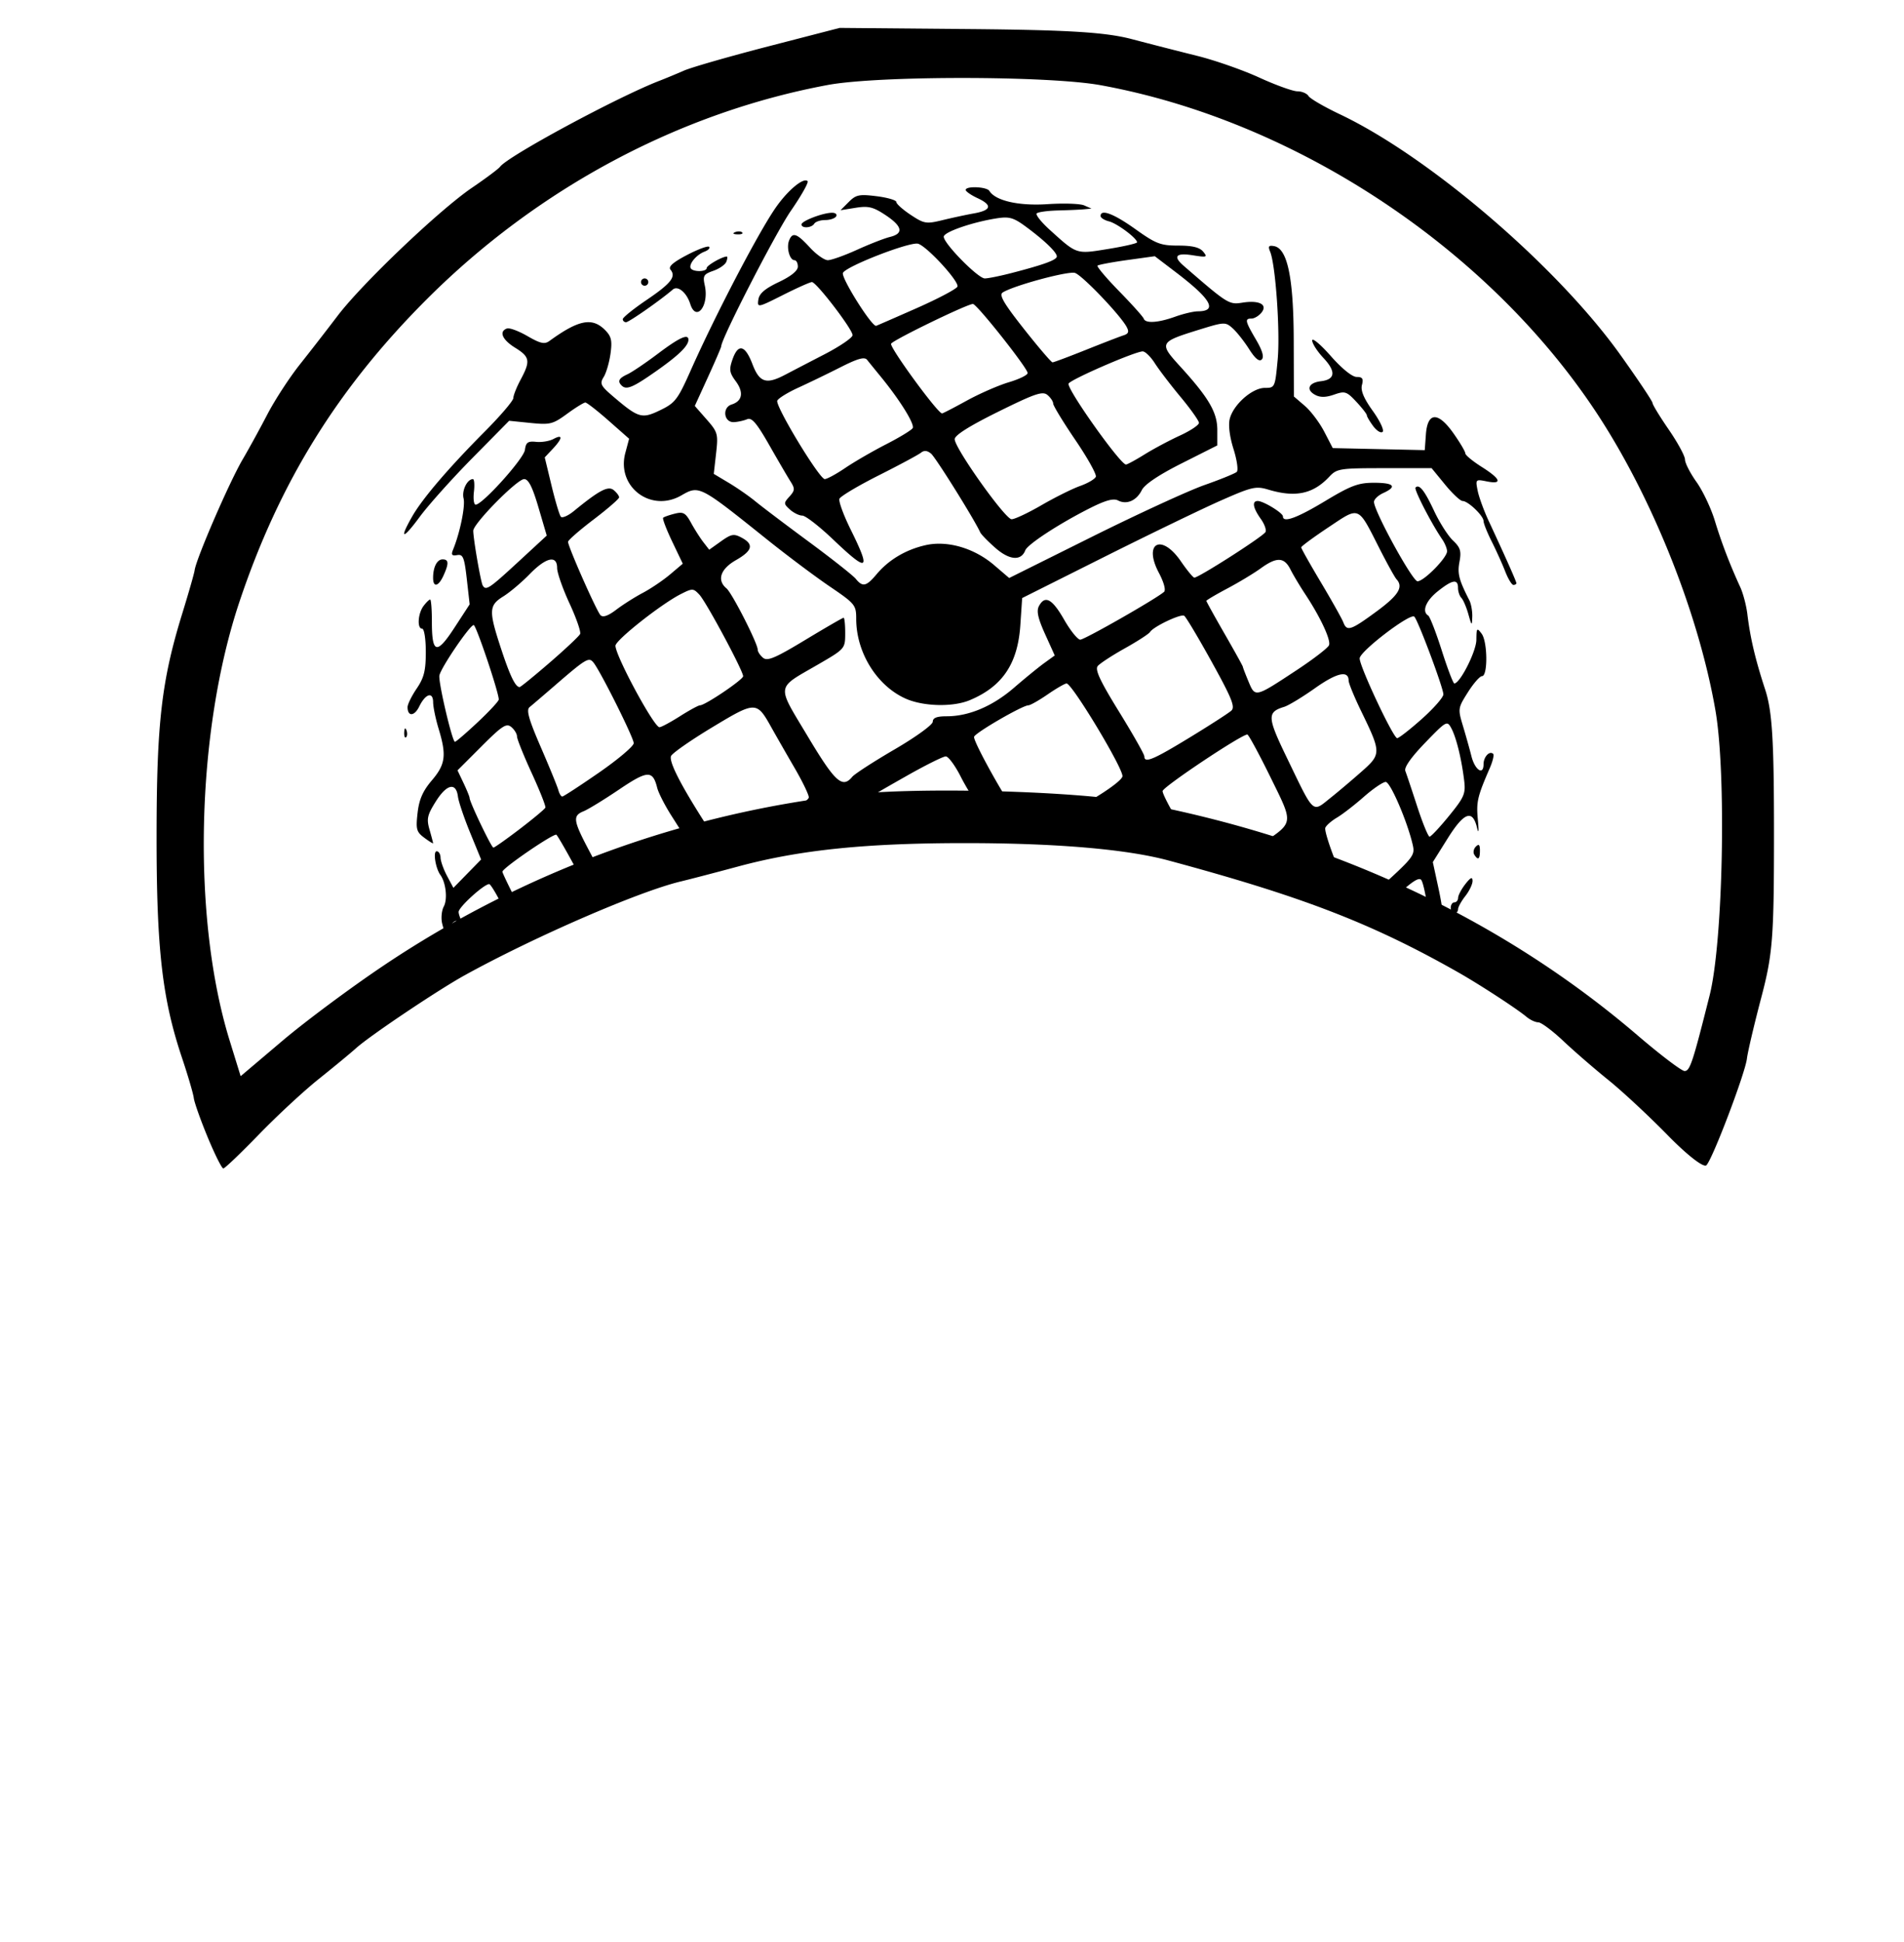 <?xml version="1.0" encoding="UTF-8" standalone="no"?>
<svg
   xml:space="preserve"
   width="872"
   height="889"
   viewBox="0 0 872 889"
   version="1.1"
   id="svg2"
   sodipodi:docname="advanced_no_circle.svg"
   inkscape:version="1.4.2 (f4327f4, 2025-05-13)"
   xmlns:inkscape="http://www.inkscape.org/namespaces/inkscape"
   xmlns:sodipodi="http://sodipodi.sourceforge.net/DTD/sodipodi-0.dtd"
   xmlns="http://www.w3.org/2000/svg"
   xmlns:svg="http://www.w3.org/2000/svg"><defs
     id="defs2" /><sodipodi:namedview
     id="namedview2"
     pagecolor="#ffffff"
     bordercolor="#000000"
     borderopacity="0.25"
     inkscape:showpageshadow="2"
     inkscape:pageopacity="0.0"
     inkscape:pagecheckerboard="0"
     inkscape:deskcolor="#d1d1d1"
     inkscape:zoom="0.96526055"
     inkscape:cx="436.15167"
     inkscape:cy="604.5"
     inkscape:window-width="3440"
     inkscape:window-height="1369"
     inkscape:window-x="1737"
     inkscape:window-y="1432"
     inkscape:window-maximized="1"
     inkscape:current-layer="svg2" /><path
     d="m 95.136,520.7 c -3.252,-7.838 -6.121,-15.923 -6.377,-17.967 -0.256,-2.044 -2.711,-10.408 -5.456,-18.586 -9.013,-26.855 -11.632,-49.804 -11.594,-101.602 0.037,-51.585 2.274,-70.936 11.744,-101.602 2.947,-9.54 5.501,-18.461 5.678,-19.824 0.683,-5.282 15.904,-40.415 22.012,-50.808 2.805,-4.774 7.889,-14.04 11.296,-20.59 3.408,-6.552 10.098,-16.827 14.869,-22.836 a 1595,1595 0 0 0 17.346,-22.344 c 11.187,-14.73 46.518,-48.387 61.476,-58.563 6.395,-4.351 12.186,-8.677 12.867,-9.613 3.54,-4.86 53.867,-31.997 73.104,-39.417 2.726,-1.052 7.744,-3.132 11.152,-4.624 3.408,-1.492 20.84,-6.499 38.74,-11.127 l 32.547,-8.415 59.143,0.523 c 45.643,0.403 62.68,1.453 74.632,4.6 a 2689,2689 0 0 0 30.078,7.7 c 8.025,1.994 20.778,6.454 28.34,9.913 7.562,3.459 15.427,6.29 17.478,6.29 2.051,0 4.332,0.974 5.069,2.165 0.736,1.191 7.214,4.954 14.395,8.362 41.06,19.487 99.627,69.74 128.557,110.307 8.03,11.26 14.6,21.096 14.6,21.857 0,0.761 3.345,6.246 7.434,12.19 4.089,5.942 7.434,12.104 7.434,13.693 0,1.588 2.364,6.207 5.253,10.265 2.89,4.057 6.671,12.035 8.404,17.729 3.083,10.126 6.859,19.985 11.654,30.428 1.315,2.863 2.78,8.439 3.255,12.39 1.302,10.821 3.641,20.721 8.137,34.443 3.251,9.922 4.06,23.005 4.06,65.67 0,48.135 -0.567,55.431 -5.876,75.581 -3.232,12.267 -6.165,24.75 -6.519,27.74 -0.795,6.735 -15.626,45.784 -18.544,48.83 -1.233,1.286 -8.73,-4.517 -17.75,-13.737 -8.588,-8.78 -20.81,-20.147 -27.157,-25.26 -6.348,-5.112 -15.627,-13.149 -20.62,-17.858 -4.993,-4.709 -10.163,-8.563 -11.486,-8.563 -1.323,0 -3.753,-1.131 -5.4,-2.513 -4.408,-3.701 -21.543,-14.85 -31.49,-20.489 -39.427,-22.35 -71.09,-34.558 -132.579,-51.122 -19.12,-5.15 -51.247,-7.9 -92.567,-7.921 -45.889,-0.025 -76.135,3.076 -104.441,10.707 -10.223,2.756 -22.083,5.848 -26.357,6.873 -19.19,4.6 -67.007,25.36 -98.788,42.89 -12.256,6.76 -43.36,27.622 -49.801,33.404 -2.622,2.353 -10.332,8.72 -17.133,14.15 -6.801,5.43 -19.133,16.86 -27.407,25.4 -8.273,8.541 -15.595,15.53 -16.27,15.53 -0.677,0 -3.89,-6.413 -7.142,-14.25 m 80.582,-78.67 c 64.24,-43.07 137.929,-69.97 214.643,-78.353 31.666,-3.46 102.537,-1.506 129.856,3.582 88.291,16.444 167.027,53.019 229.714,106.708 10.516,9.007 20.23,16.376 21.588,16.376 2.452,0 3.713,-3.81 11.478,-34.694 6.151,-24.462 7.71,-101.257 2.647,-130.418 -7.77,-44.763 -29.293,-98.39 -55.017,-137.092 C 680.73,113.072 592.733,55.15 504.066,39.004 c -23.937,-4.358 -101.781,-4.42 -124.956,-0.1 -68.082,12.692 -132.858,47.303 -183.716,98.16 -40.763,40.764 -67.43,83.818 -85.71,138.377 -19.961,59.58 -21.878,144.72 -4.524,200.906 l 5.051,16.355 19.124,-16.198 c 10.518,-8.91 31.39,-24.423 46.383,-34.475"
     style="fill:#000000;stroke-width:2.478"
     id="path1" /><path
     d="m 656.617,431.838 c -1.058,-0.654 -1.905,-3.066 -1.882,-5.36 0.063,-6.448 -2.286,-21.118 -3.764,-23.51 -0.96,-1.554 -4.156,0.474 -11.576,7.344 -10.38,9.61 -14.44,11.41 -16.081,7.131 -0.546,-1.421 2.285,-5.238 7.125,-9.605 17.035,-15.372 17.685,-16.2 16.565,-21.07 -2.446,-10.635 -10.244,-28.773 -12.37,-28.773 -1.254,0 -5.766,3.068 -10.025,6.817 -4.259,3.749 -9.801,8.032 -12.315,9.517 -2.514,1.485 -4.907,3.578 -5.32,4.651 -0.411,1.074 1.808,8.255 4.932,15.958 6.563,16.184 6.855,18.182 2.654,18.182 -4.214,0 -7.558,-4.117 -12.55,-15.452 -2.326,-5.283 -5.075,-9.605 -6.109,-9.605 -1.034,0 -5.227,2.303 -9.318,5.119 -4.861,3.344 -9.014,4.936 -11.98,4.593 -7.268,-0.84 -6.194,-5.038 2.861,-11.186 15.294,-10.385 15.102,-8.99 4.279,-30.995 -5.225,-10.623 -9.941,-19.315 -10.482,-19.315 -2.758,0 -38.812,24.066 -38.812,25.907 0,1.182 3.007,7.099 6.682,13.148 3.675,6.049 6.681,11.778 6.681,12.73 0,1.57 -3.124,1.302 -11.822,-1.012 -1.45,-0.386 -4.33,-4.45 -6.4,-9.033 -4.532,-10.027 -6.709,-10.374 -20.147,-3.212 -7.345,3.915 -11.298,4.995 -16.808,4.594 -9.369,-0.683 -10.352,-4.02 -2.183,-7.409 10.184,-4.225 25.622,-14.265 25.622,-16.664 0,-4.114 -23.086,-42.377 -25.591,-42.414 -0.753,-0.012 -4.647,2.234 -8.653,4.99 -4.006,2.756 -7.99,5.012 -8.851,5.012 -2.641,0 -24.094,12.408 -24.853,14.375 -0.729,1.887 16.922,33.307 19.663,35 3.472,2.146 1.08,4.079 -5.048,4.079 -5.442,0 -7.366,-0.978 -11.288,-5.736 -2.6,-3.154 -6.847,-9.92 -9.436,-15.034 -2.59,-5.114 -5.682,-9.298 -6.873,-9.298 -1.191,0 -9.214,3.993 -17.83,8.873 -23.531,13.329 -25.083,14.5 -23.949,18.073 1.275,4.016 -6.693,7.613 -10.276,4.64 -1.723,-1.43 -3.863,-1.264 -8.71,0.676 -3.535,1.414 -11.107,3.42 -16.828,4.457 -5.72,1.037 -11.556,2.33 -12.968,2.871 -2.231,0.856 -2.272,0.51 -0.313,-2.648 1.239,-1.998 8.079,-6.397 15.199,-9.774 7.12,-3.378 12.946,-7.17 12.946,-8.428 0,-1.258 -2.921,-7.305 -6.492,-13.437 -3.57,-6.132 -8.374,-14.517 -10.676,-18.633 -6.719,-12.018 -7.121,-12.017 -27.134,0.059 -9.813,5.92 -18.266,11.82 -18.786,13.111 -1.012,2.513 4.23,12.875 15.18,30.011 6.514,10.193 6.668,10.739 3.649,12.946 -4.645,3.397 -7.12,2.844 -10.246,-2.289 -1.54,-2.526 -5.287,-8.487 -8.33,-13.245 -3.041,-4.758 -6.008,-10.553 -6.591,-12.877 -2.049,-8.163 -4.361,-8.055 -17.526,0.824 -6.842,4.615 -14.131,9.075 -16.198,9.912 -5.153,2.087 -4.8,4.258 3.108,19.091 4.597,8.625 6.312,13.435 5.189,14.559 -3.473,3.473 -7.665,0.182 -13.567,-10.65 -3.35,-6.148 -6.568,-11.656 -7.15,-12.239 -0.985,-0.984 -24.748,15.26 -24.748,16.918 0,0.412 2.22,5.147 4.934,10.523 2.714,5.376 4.468,10.24 3.898,10.81 -2.686,2.686 -5.789,0.337 -9.667,-7.316 -2.328,-4.594 -4.675,-8.352 -5.217,-8.352 -2.4,0 -13.993,10.544 -13.993,12.727 0,1.333 1.23,4.3 2.732,6.594 2.785,4.25 2.267,6.957 -0.95,4.969 -0.98,-0.606 -1.782,-2.56 -1.782,-4.343 0,-4.023 -1.486,-4.134 -4.274,-0.322 -1.957,2.678 -2.229,2.551 -3.25,-1.514 -0.612,-2.44 -0.279,-5.995 0.74,-7.899 1.781,-3.328 0.955,-10.903 -1.569,-14.388 -2.24,-3.095 -3.458,-10.858 -1.702,-10.858 0.936,0 1.734,1.315 1.773,2.923 0.039,1.608 1.378,5.377 2.978,8.376 l 2.909,5.453 6.344,-6.497 6.344,-6.497 -5.047,-12.32 c -2.775,-6.775 -5.28,-14.19 -5.564,-16.478 -0.83,-6.665 -5.115,-5.745 -10.09,2.166 -3.954,6.287 -4.344,8.012 -2.923,12.964 0.9,3.141 1.638,5.94 1.638,6.218 0,0.279 -1.814,-0.844 -4.03,-2.495 -3.598,-2.68 -3.928,-3.894 -3.079,-11.353 0.705,-6.198 2.391,-10.046 6.535,-14.917 6.26,-7.358 6.797,-11.462 3.097,-23.656 -1.368,-4.51 -2.495,-9.954 -2.505,-12.097 -0.024,-5.032 -3.5,-3.963 -6.39,1.965 -2.193,4.501 -5.322,4.64 -5.322,0.237 0,-1.283 1.88,-5.102 4.177,-8.486 3.371,-4.969 4.176,-8.2 4.176,-16.78 0,-5.969 -0.732,-10.624 -1.67,-10.624 -2.4,0 -1.961,-6.995 0.654,-10.44 1.22,-1.608 2.575,-2.923 3.01,-2.923 0.435,0 0.79,4.535 0.79,10.078 0,14.756 2.178,15.345 10.35,2.801 l 6.955,-10.674 -1.306,-11.543 c -1.13,-9.99 -1.725,-11.47 -4.424,-11 -2.438,0.424 -2.847,-0.123 -1.87,-2.506 3.172,-7.741 5.68,-19.99 4.806,-23.471 -0.892,-3.556 1.666,-8.81 4.29,-8.81 0.621,0 0.823,2.63 0.448,5.846 -0.376,3.216 -0.015,5.847 0.8,5.847 3.103,0 22.032,-21.026 22.558,-25.057 0.452,-3.454 1.34,-4.093 5.133,-3.696 2.523,0.264 6.094,-0.327 7.935,-1.312 4.396,-2.353 4.255,-0.35 -0.319,4.52 l -3.666,3.902 3.11,12.91 c 1.711,7.1 3.629,13.515 4.262,14.256 0.633,0.741 3.326,-0.434 5.985,-2.61 11.684,-9.564 15.702,-11.665 18.256,-9.546 1.346,1.117 2.447,2.596 2.447,3.287 0,0.691 -5.262,5.256 -11.694,10.145 -6.43,4.89 -11.693,9.482 -11.693,10.206 0,2.234 13.105,31.848 14.879,33.621 1.115,1.115 3.504,0.277 7.178,-2.52 3.028,-2.306 8.513,-5.782 12.187,-7.724 3.675,-1.942 9.296,-5.741 12.49,-8.442 l 5.809,-4.91 -4.853,-10.155 c -2.67,-5.585 -4.53,-10.478 -4.135,-10.873 0.396,-0.396 2.774,-1.235 5.286,-1.866 3.95,-0.991 4.966,-0.42 7.514,4.224 1.62,2.953 4.15,6.922 5.62,8.819 l 2.673,3.45 5.397,-3.843 c 4.738,-3.374 5.888,-3.579 9.437,-1.68 5.753,3.08 5.023,5.95 -2.628,10.318 -7.075,4.04 -8.782,9.184 -4.286,12.916 2.537,2.106 14.296,25.186 14.296,28.061 0,0.923 1.1,2.59 2.443,3.706 1.993,1.654 5.548,0.153 19.288,-8.148 9.265,-5.596 17.185,-10.175 17.602,-10.175 0.417,0 0.748,3.195 0.737,7.1 -0.02,7.072 -0.068,7.126 -12.593,14.382 -19.313,11.188 -18.97,8.748 -4.596,32.76 12.612,21.07 15.888,24.04 20.45,18.544 1.087,-1.31 9.824,-6.96 19.414,-12.555 9.733,-5.677 17.436,-11.266 17.436,-12.65 0,-1.76 1.854,-2.479 6.385,-2.479 10.145,0 21.03,-4.614 30.805,-13.058 4.98,-4.303 11.218,-9.39 13.86,-11.305 l 4.806,-3.482 -4.428,-9.786 c -3.264,-7.215 -4.003,-10.58 -2.812,-12.805 2.755,-5.147 6.058,-3.379 11.52,6.169 2.892,5.053 6.226,9.187 7.41,9.187 1.978,0 34.887,-18.774 38.378,-21.894 0.887,-0.793 -0.097,-4.408 -2.366,-8.684 -7.303,-13.766 1.143,-18.258 10.033,-5.336 2.845,4.134 5.634,7.517 6.198,7.517 2.006,0 30.826,-18.418 32.522,-20.784 0.624,-0.87 -0.315,-3.62 -2.088,-6.109 -3.607,-5.066 -4.138,-8.187 -1.393,-8.187 2.583,0 11.534,5.465 11.534,7.042 0,3.091 6.396,0.766 19.369,-7.042 11.775,-7.087 15.155,-8.352 22.31,-8.352 9.206,0 10.777,1.737 4.258,4.708 -2.297,1.046 -4.2,2.858 -4.231,4.026 -0.105,4.05 17.606,36.366 19.932,36.367 2.935,0.002 13.532,-10.761 13.532,-13.743 0,-1.22 -1.018,-3.7 -2.263,-5.512 -4.897,-7.13 -12.988,-22.845 -12.179,-23.654 1.712,-1.712 4.09,1.282 8.515,10.723 2.485,5.3 6.362,11.38 8.617,13.512 3.41,3.225 3.914,4.86 3,9.738 -1.016,5.41 -0.305,8.184 4.528,17.684 0.811,1.596 1.407,4.978 1.324,7.517 -0.14,4.322 -0.256,4.244 -1.8,-1.23 -0.909,-3.215 -2.344,-6.56 -3.191,-7.433 -0.847,-0.873 -1.54,-2.94 -1.54,-4.594 0,-4.198 -2.579,-3.757 -9.276,1.587 -5.47,4.365 -7.39,9.235 -4.373,11.1 0.762,0.47 3.551,7.655 6.2,15.967 2.647,8.312 5.239,15.112 5.758,15.112 2.632,0 10.05,-14.665 10.097,-19.962 0.049,-5.461 0.239,-5.684 2.406,-2.823 2.751,3.632 2.897,19.442 0.179,19.447 -0.992,0.002 -3.904,3.328 -6.472,7.393 -4.568,7.231 -4.616,7.561 -2.243,15.448 1.334,4.433 3.07,10.631 3.858,13.775 1.6,6.381 5.56,9.023 5.56,3.71 0,-3.38 2.793,-6.354 4.43,-4.717 0.476,0.477 -0.22,3.37 -1.547,6.431 -5.718,13.181 -6.256,15.506 -5.489,23.68 0.506,5.391 0.359,6.745 -0.394,3.621 -2.034,-8.444 -5.924,-7.025 -13.392,4.886 l -6.838,10.906 2.623,12.14 c 3.93,18.181 3.033,28.26 -2.225,25.01 M 238.092,379.5 c 6.169,-4.71 11.425,-9.097 11.681,-9.751 0.257,-0.654 -2.562,-7.775 -6.264,-15.825 -3.701,-8.05 -6.73,-15.598 -6.73,-16.772 0,-1.175 -1.176,-3.111 -2.614,-4.304 -2.243,-1.862 -4.174,-0.609 -13.622,8.839 l -11.008,11.008 2.764,5.825 c 1.52,3.204 2.764,6.257 2.764,6.784 0,1.876 10,22.758 10.9,22.758 0.503,0 5.961,-3.853 12.13,-8.562 m 425.538,-5.964 c 7.015,-8.613 7.672,-10.158 6.922,-16.287 -1.211,-9.909 -3.603,-19.617 -5.873,-23.836 -1.936,-3.6 -2.262,-3.419 -12.01,6.667 -6.422,6.646 -9.671,11.272 -9.05,12.888 0.532,1.386 2.986,8.717 5.452,16.29 2.467,7.573 5.008,13.774 5.646,13.78 0.64,0.008 4.65,-4.269 8.913,-9.502 m -54.04,-8.443 c 3.174,-2.526 9.377,-7.77 13.784,-11.654 9.293,-8.188 9.293,-8.727 0.02,-27.841 -3.163,-6.523 -5.752,-12.825 -5.752,-14.006 0,-4.821 -5.397,-3.608 -15.366,3.454 -5.79,4.102 -12.15,7.955 -14.134,8.563 -7.882,2.415 -7.78,4.682 1.03,22.915 12.995,26.892 11.58,25.605 20.418,18.57 M 274.365,353.69 c 8.728,-6.043 15.868,-12.093 15.868,-13.444 0,-2.503 -15.308,-33.132 -18.486,-36.988 -2.074,-2.515 -3.403,-1.718 -17.6,10.558 -5.257,4.545 -10.486,9.016 -11.62,9.935 -1.59,1.286 -0.399,5.513 5.174,18.375 3.98,9.187 7.592,18.02 8.024,19.628 0.433,1.607 1.233,2.923 1.779,2.923 0.546,0 8.133,-4.944 16.86,-10.987 m 270.438,-16.006 c 9.283,-5.66 17.888,-11.206 19.123,-12.327 1.848,-1.678 0.267,-5.612 -8.962,-22.305 -6.163,-11.147 -11.845,-20.662 -12.627,-21.145 -1.58,-0.977 -14.123,4.991 -15.636,7.44 -0.53,0.858 -5.728,4.224 -11.552,7.48 -5.824,3.256 -11.4,6.901 -12.394,8.098 -1.364,1.643 1.033,6.779 9.767,20.933 6.366,10.315 11.574,19.511 11.574,20.435 0,3.242 3.976,1.59 20.707,-8.61 m -325.98,-7.073 c 5.282,-4.955 9.604,-9.618 9.604,-10.362 0,-3.313 -10.365,-34.083 -11.48,-34.083 -1.778,0 -15.287,19.912 -15.72,23.171 -0.44,3.302 5.913,30.283 7.13,30.283 0.475,0 5.185,-4.054 10.467,-9.009 m 432.32,-1.431 c 5.419,-4.824 9.872,-9.898 9.897,-11.276 0.049,-2.797 -11.415,-33.493 -13.284,-35.569 -1.713,-1.903 -24.979,15.825 -25.047,19.085 -0.075,3.64 15.39,36.53 17.177,36.53 0.772,0 5.837,-3.947 11.256,-8.77 m -339.76,-1.253 c 4.346,-2.756 8.492,-5.011 9.213,-5.011 2.338,0 19.75,-11.75 19.75,-13.327 0,-2.508 -16.92,-34.026 -20.057,-37.36 -2.762,-2.935 -3.156,-2.945 -8.541,-0.21 -9.005,4.575 -29.867,21.068 -29.867,23.613 0,4.652 17.634,37.306 20.146,37.306 0.8,0 5.01,-2.255 9.356,-5.011 M 593.712,306.9 c 7.758,-5.109 14.489,-10.288 14.958,-11.51 0.926,-2.414 -3.942,-12.841 -10.937,-23.424 -2.429,-3.675 -5.46,-8.75 -6.735,-11.276 -2.865,-5.674 -6.285,-5.795 -13.619,-0.48 -3.121,2.263 -9.998,6.408 -15.28,9.212 -5.284,2.804 -9.606,5.355 -9.606,5.67 0,0.313 3.759,7.102 8.352,15.085 4.594,7.984 8.353,14.765 8.353,15.07 0,0.305 1.165,3.344 2.589,6.752 3.086,7.387 2.9,7.43 21.925,-5.099 m -341.88,-3.613 c 7.175,-6.202 13.41,-12.07 13.854,-13.04 0.444,-0.971 -1.745,-7.274 -4.863,-14.006 -3.118,-6.732 -5.67,-14.02 -5.67,-16.193 0,-6.06 -5.059,-4.923 -12.607,2.836 -3.632,3.732 -9.046,8.304 -12.032,10.158 -6.657,4.135 -6.76,6.559 -1.03,23.975 4.098,12.455 6.565,17.545 8.503,17.545 0.44,0 6.67,-5.074 13.845,-11.275 m 378.519,-23.291 c 10.134,-7.442 12.491,-11.22 9.228,-14.796 -0.797,-0.872 -4.314,-7.224 -7.817,-14.115 -10.06,-19.79 -8.888,-19.305 -23.377,-9.656 -6.853,4.564 -12.46,8.694 -12.46,9.177 0,0.484 4.09,7.743 9.09,16.131 4.998,8.388 9.589,16.567 10.2,18.175 1.634,4.292 3.357,3.733 15.136,-4.916 m -393.027,-22.73 13.074,-12.061 -3.804,-12.93 c -2.744,-9.327 -4.567,-12.928 -6.545,-12.928 -3.227,0 -23.322,20.401 -23.304,23.659 0.022,3.834 3.453,23.634 4.346,25.08 1.494,2.416 2.907,1.474 16.233,-10.82 m 427.09,158.359 c 0,-1.379 0.751,-2.506 1.67,-2.506 0.919,0 1.687,-0.94 1.707,-2.088 0.02,-1.148 1.508,-3.967 3.304,-6.264 2.416,-3.089 3.276,-3.474 3.304,-1.478 0.02,1.483 -1.466,4.609 -3.304,6.945 -1.838,2.336 -3.34,5.068 -3.34,6.072 0,1.003 -0.752,1.824 -1.671,1.824 -0.919,0 -1.67,-1.127 -1.67,-2.505 m 10.767,-24.367 c -0.617,-1 -0.285,-2.653 0.737,-3.675 1.365,-1.366 1.859,-0.883 1.859,1.816 0,4.033 -0.868,4.654 -2.596,1.859 M 185.126,335.304 c 0.08,-1.946 0.476,-2.342 1.01,-1.01 0.482,1.206 0.422,2.647 -0.133,3.202 -0.555,0.555 -0.95,-0.431 -0.877,-2.192 m 229.462,-15.54 c -13.102,-5.95 -22.458,-21.125 -22.458,-36.422 0,-6.336 -0.502,-6.951 -12.11,-14.832 -6.662,-4.522 -19.629,-14.24 -28.816,-21.595 -31.022,-24.833 -30.953,-24.798 -39.256,-20.051 -13.923,7.959 -29.682,-4.045 -25.564,-19.472 l 1.742,-6.526 -9.387,-8.276 c -5.163,-4.551 -9.958,-8.286 -10.655,-8.3 -0.697,-0.013 -4.455,2.307 -8.352,5.154 -6.558,4.791 -7.808,5.103 -16.818,4.188 l -9.733,-0.988 -16.88,17.11 c -9.285,9.41 -20.127,21.515 -24.094,26.899 -7.779,10.556 -9.527,10.474 -3.455,-0.162 4.708,-8.245 16.663,-22.223 33.41,-39.063 7.12,-7.16 12.945,-14.001 12.945,-15.202 0,-1.201 1.504,-4.99 3.341,-8.418 4.575,-8.535 4.25,-10.422 -2.505,-14.598 -5.934,-3.667 -7.553,-7.466 -3.759,-8.817 1.149,-0.408 5.376,1.158 9.393,3.481 5.885,3.403 7.834,3.84 10.023,2.25 13.37,-9.71 19.587,-10.947 25.468,-5.066 2.924,2.923 3.367,4.81 2.543,10.821 -0.549,4.005 -1.954,8.825 -3.123,10.712 -1.909,3.082 -1.446,4.01 4.557,9.118 11.427,9.724 12.932,10.151 21.37,6.066 6.786,-3.285 7.999,-4.867 13.913,-18.163 11.244,-25.28 30.737,-62.638 38.78,-74.322 5.554,-8.07 12.898,-14.215 14.76,-12.353 0.561,0.561 -2.887,6.673 -7.663,13.582 -6.906,9.99 -31.882,58.567 -31.882,62.01 0,0.446 -2.726,6.775 -6.059,14.065 l -6.058,13.255 5.409,6.16 c 5.121,5.833 5.352,6.659 4.346,15.551 l -1.063,9.392 6.896,4.12 c 3.793,2.267 9.262,6.067 12.153,8.446 2.891,2.379 13.901,10.703 24.467,18.498 10.566,7.795 20.242,15.433 21.503,16.973 3.19,3.897 4.82,3.537 9.579,-2.118 5.563,-6.612 13.395,-11.252 22.422,-13.286 9.98,-2.248 22.256,1.33 31.394,9.152 l 6.878,5.887 38.052,-18.935 c 20.929,-10.415 44.066,-21.05 51.416,-23.635 7.35,-2.584 13.993,-5.293 14.761,-6.02 0.77,-0.726 0.099,-5.441 -1.489,-10.478 -1.778,-5.642 -2.438,-10.943 -1.72,-13.807 1.635,-6.513 10.302,-14.164 16.045,-14.164 4.632,0 4.707,-0.163 5.899,-12.88 1.194,-12.743 -0.955,-43.54 -3.456,-49.513 -1.028,-2.456 -0.642,-2.97 1.872,-2.5 6.074,1.138 8.86,14.553 8.94,43.056 l 0.074,25.77 5.005,4.298 c 2.752,2.364 6.758,7.68 8.901,11.815 l 3.897,7.517 21.068,0.467 21.068,0.466 0.516,-7.148 c 0.75,-10.396 5.56,-10.58 12.676,-0.486 2.959,4.199 5.38,8.294 5.38,9.102 0,0.808 3.382,3.604 7.514,6.215 8.777,5.545 9.664,8.1 2.3,6.627 -5.117,-1.024 -5.199,-0.94 -4.162,4.247 0.582,2.91 2.84,9.112 5.019,13.782 7.569,16.227 12.716,27.795 12.716,28.58 0,0.434 -0.612,0.79 -1.36,0.79 -0.746,0 -2.438,-2.782 -3.758,-6.181 -1.32,-3.399 -4.09,-9.54 -6.158,-13.647 -2.067,-4.106 -3.758,-8.335 -3.758,-9.397 0,-2.413 -7.082,-9.196 -9.601,-9.196 -1.028,0 -4.64,-3.382 -8.029,-7.517 l -6.16,-7.517 h -21.594 c -20.502,0 -21.78,0.199 -25.273,3.922 -7.42,7.911 -15.494,9.62 -27.896,5.905 -5.723,-1.715 -7.505,-1.303 -21.91,5.063 -8.623,3.81 -32.593,15.4 -53.264,25.751 l -37.585,18.824 -0.835,12.447 c -1.184,17.644 -8.222,28.067 -23.172,34.315 -7.783,3.252 -21.437,2.884 -29.54,-0.797 m -216.23,-55.179 c 0,-4.978 1.8,-8.488 4.354,-8.488 2.835,0 2.932,1.856 0.389,7.438 -2.291,5.028 -4.743,5.572 -4.743,1.05 M 381.463,246.91 c -6.273,-5.972 -12.581,-10.858 -14.018,-10.858 -1.437,0 -3.994,-1.25 -5.682,-2.777 -2.902,-2.626 -2.913,-2.948 -0.206,-5.94 2.505,-2.767 2.571,-3.622 0.53,-6.828 -1.283,-2.016 -5.675,-9.532 -9.76,-16.702 -5.736,-10.066 -8.041,-12.774 -10.122,-11.885 -1.481,0.634 -4.197,1.238 -6.034,1.344 -4.653,0.267 -5.584,-6.653 -1.087,-8.08 4.927,-1.564 5.627,-5.57 1.863,-10.661 -2.88,-3.896 -3.095,-5.327 -1.49,-9.932 2.601,-7.46 5.772,-6.72 9.155,2.137 3.208,8.401 6.303,9.407 14.945,4.86 a 3925,3925 0 0 1 17.957,-9.328 c 7.12,-3.679 12.946,-7.65 12.946,-8.825 0,-2.678 -16.564,-24.292 -18.616,-24.292 -0.832,0 -6.813,2.67 -13.291,5.932 -11.549,5.816 -11.768,5.857 -11.234,2.088 0.392,-2.767 3.002,-5.01 9.315,-8.006 5.676,-2.694 8.77,-5.198 8.77,-7.1 0,-1.615 -0.701,-2.936 -1.558,-2.936 -2.177,0 -3.742,-5.657 -2.478,-8.953 1.553,-4.045 3.536,-3.397 9.505,3.106 2.95,3.216 6.667,5.847 8.258,5.847 1.592,0 7.61,-2.143 13.376,-4.761 5.766,-2.618 12.549,-5.264 15.076,-5.879 6.415,-1.56 5.728,-4.87 -2.084,-10.04 -5.597,-3.704 -7.799,-4.239 -13.617,-3.308 l -6.941,1.11 3.766,-3.767 c 3.328,-3.328 4.814,-3.635 12.782,-2.64 4.96,0.62 9.017,1.814 9.017,2.654 0,0.84 2.962,3.487 6.583,5.883 6.17,4.083 7.086,4.233 14.616,2.402 4.419,-1.074 10.88,-2.46 14.36,-3.08 7.989,-1.421 8.542,-3.767 1.645,-6.972 -2.967,-1.378 -5.41,-3.07 -5.43,-3.759 -0.054,-1.896 9.637,-1.5 10.838,0.443 2.795,4.523 13.464,6.942 26.712,6.058 7.35,-0.49 14.867,-0.234 16.704,0.571 l 3.341,1.463 -3.34,0.317 c -1.838,0.174 -7.226,0.415 -11.972,0.535 -4.747,0.12 -9.136,0.724 -9.754,1.341 -0.618,0.618 2.057,4 5.945,7.517 12.573,11.375 11.976,11.18 26.759,8.778 7.283,-1.182 13.243,-2.555 13.243,-3.049 0,-1.844 -9.122,-8.651 -12.843,-9.585 -2.124,-0.533 -3.862,-1.64 -3.862,-2.459 0,-3.341 6.007,-1.072 15.957,6.028 9.39,6.7 11.523,7.517 19.635,7.517 6.455,0 9.768,0.808 11.394,2.779 2.095,2.54 1.68,2.682 -4.807,1.65 -7.659,-1.217 -9.142,0.483 -4.176,4.786 20.272,17.567 20.784,17.887 26.978,16.903 7.751,-1.232 11.73,0.917 8.625,4.658 -1.202,1.448 -3.221,2.633 -4.487,2.633 -3.177,0 -2.938,1.125 2.043,9.624 2.94,5.017 3.796,7.961 2.648,9.109 -1.148,1.148 -3.022,-0.39 -5.798,-4.76 -2.256,-3.55 -5.643,-7.834 -7.527,-9.518 -3.327,-2.976 -3.772,-2.955 -15.668,0.737 -17.908,5.558 -18.14,6.018 -8.398,16.69 13.106,14.359 17.036,21.072 17.036,29.104 v 7.087 l -16.268,8.192 c -10.516,5.295 -16.985,9.63 -18.295,12.257 -2.418,4.85 -6.943,6.818 -10.924,4.75 -2.067,-1.075 -5.758,-0.054 -12.97,3.587 -14.025,7.08 -28.426,16.486 -29.492,19.263 -1.888,4.92 -7.218,4.516 -13.582,-1.03 -3.417,-2.978 -6.59,-6.23 -7.049,-7.228 -2.848,-6.184 -20.396,-34.269 -22.506,-36.02 -1.754,-1.456 -3.203,-1.589 -4.639,-0.426 -1.148,0.93 -9.84,5.595 -19.315,10.366 -9.476,4.77 -17.584,9.601 -18.019,10.735 -0.435,1.134 1.868,7.44 5.117,14.014 9.474,19.17 8.09,19.943 -8.1,4.53 m 95.57,-15.65 c 6.132,-3.556 14.062,-7.5 17.623,-8.765 3.561,-1.265 6.81,-3.172 7.218,-4.237 0.41,-1.066 -3.82,-8.646 -9.398,-16.845 -5.577,-8.2 -10.14,-15.695 -10.14,-16.657 0,-0.962 -1.182,-2.73 -2.625,-3.927 -2.224,-1.846 -5.667,-0.675 -22.551,7.674 -13.203,6.528 -19.927,10.766 -19.927,12.56 0,4.129 23.135,36.66 26.072,36.66 1.418,0 7.595,-2.909 13.727,-6.464 M 387.12,214.236 c 4.134,-2.803 12.535,-7.668 18.668,-10.81 6.133,-3.14 11.623,-6.475 12.2,-7.41 1.063,-1.718 -5.76,-12.74 -14.51,-23.441 -2.63,-3.216 -5.492,-6.738 -6.36,-7.828 -1.177,-1.478 -4.252,-0.627 -12.083,3.34 -5.777,2.928 -14.514,7.155 -19.415,9.394 -4.902,2.238 -9.24,4.924 -9.641,5.968 -0.951,2.479 19.299,35.9 21.746,35.891 1.033,-0.003 5.26,-2.3 9.395,-5.104 m 137.067,-6.184 c 4.085,-2.537 11.373,-6.424 16.196,-8.638 4.823,-2.214 8.746,-4.835 8.715,-5.826 -0.03,-0.992 -3.806,-6.313 -8.39,-11.826 -4.585,-5.512 -9.896,-12.465 -11.804,-15.451 -1.908,-2.986 -4.407,-5.43 -5.555,-5.43 -3.479,0 -33.374,12.997 -33.964,14.765 -0.83,2.49 23.693,37.02 26.291,37.02 0.597,0 4.427,-2.076 8.511,-4.614 m -81.415,-24.635 c 5.866,-3.224 14.536,-7.012 19.267,-8.417 4.732,-1.405 8.603,-3.299 8.603,-4.208 0,-2.243 -23.279,-31.626 -25.056,-31.626 -2.6,0 -36.352,16.38 -37.466,18.181 -0.916,1.482 21.339,31.933 23.337,31.933 0.357,0 5.449,-2.639 11.315,-5.863 m 54.534,-23.231 c 7.844,-3.14 15.61,-6.135 17.257,-6.657 2.286,-0.725 2.618,-1.648 1.4,-3.898 -2.975,-5.493 -20.352,-23.631 -23.64,-24.675 -3.104,-0.985 -28.33,5.846 -33.126,8.97 -1.732,1.128 0.546,5.02 9.787,16.719 6.624,8.386 12.498,15.248 13.052,15.248 0.554,0 7.426,-2.568 15.27,-5.707 m -77.655,-19.03 c 10.012,-4.418 18.494,-8.902 18.849,-9.966 0.787,-2.362 -13.812,-18.266 -17.984,-19.59 -3.568,-1.133 -33.332,10.419 -34.467,13.377 -0.851,2.22 12.932,24.212 15.175,24.212 0.122,0 8.414,-3.615 18.427,-8.033 m 118.644,3.808 c 3.675,-1.324 8.33,-2.418 10.342,-2.432 9.168,-0.063 6.074,-5.557 -10.039,-17.826 l -9.72,-7.402 -12.717,1.769 c -6.995,0.973 -13.07,2.121 -13.5,2.552 -0.43,0.43 4.028,5.706 9.909,11.723 5.88,6.018 10.942,11.667 11.248,12.556 0.782,2.267 6.63,1.887 14.477,-0.94 m -74.834,-20.01 c 14.888,-3.87 20.545,-5.955 20.545,-7.568 0,-1.884 -5.687,-7.346 -14.15,-13.588 -5.66,-4.176 -7.617,-4.738 -13.363,-3.838 -11.222,1.758 -24.271,6.284 -24.271,8.418 0,3.134 15.71,19.095 18.796,19.095 1.516,0 7.116,-1.134 12.443,-2.519 m 165.456,70.144 c -1.608,-2.168 -2.923,-4.404 -2.923,-4.97 0,-0.567 -2.167,-3.348 -4.815,-6.182 -4.453,-4.764 -5.22,-5.012 -10.188,-3.28 -3.792,1.322 -6.336,1.357 -8.65,0.119 -4.389,-2.35 -3.053,-5.578 2.582,-6.242 6.644,-0.784 7.047,-4.412 1.185,-10.667 -2.836,-3.025 -5.148,-6.627 -5.14,-8.006 0.009,-1.378 3.827,1.817 8.483,7.1 5.086,5.77 9.824,9.605 11.865,9.605 2.674,0 3.193,0.78 2.44,3.66 -0.668,2.555 0.83,6.147 4.955,11.89 3.251,4.525 5.285,8.833 4.52,9.571 -0.765,0.74 -2.706,-0.43 -4.314,-2.598 M 284.665,176.473 c -1.938,-1.938 -1.225,-3.31 2.645,-5.09 2.067,-0.95 8.372,-5.206 14.01,-9.456 9.818,-7.4 13.97,-9.295 13.97,-6.376 0,2.8 -4.51,7.172 -14.943,14.487 -10.617,7.444 -13.493,8.624 -15.682,6.435 m 0.557,-30.348 c 0,-0.767 4.872,-4.697 10.826,-8.735 11.288,-7.655 13.702,-10.705 11.025,-13.931 -1.12,-1.35 1.119,-3.34 7.536,-6.7 5.022,-2.63 9.592,-4.319 10.156,-3.754 0.564,0.564 -0.397,1.56 -2.136,2.214 -3.742,1.407 -7.371,5.839 -6.257,7.642 1.07,1.73 7.27,1.618 7.27,-0.131 0,-1.198 7.124,-5.28 9.214,-5.28 0.387,0 0.292,1.075 -0.212,2.389 -0.505,1.314 -3.176,3.176 -5.936,4.138 -4.487,1.565 -4.902,2.28 -3.917,6.761 2.037,9.274 -3.979,16.893 -6.662,8.438 -1.681,-5.296 -5.711,-8.601 -8.034,-6.59 -5.492,4.759 -20.053,14.932 -21.37,14.932 -0.827,0 -1.503,-0.627 -1.503,-1.393 m 8.352,-16.982 c 0,-0.918 0.752,-1.67 1.67,-1.67 0.92,0 1.671,0.752 1.671,1.67 0,0.919 -0.752,1.67 -1.67,1.67 -0.919,0 -1.67,-0.751 -1.67,-1.67 m 43.119,-22.857 c 1.206,-0.482 2.646,-0.423 3.202,0.132 0.555,0.555 -0.432,0.95 -2.193,0.877 -1.946,-0.08 -2.342,-0.476 -1.01,-1.009 m 30.381,-3.534 c 0,-1.584 9.852,-5.347 13.999,-5.347 1.596,0 2.438,0.751 1.87,1.67 -0.567,0.919 -2.823,1.67 -5.01,1.67 -2.19,0 -4.444,0.752 -5.012,1.671 -1.227,1.985 -5.847,2.25 -5.847,0.336"
     style="fill:#000000;stroke-width:1.67"
     id="path2" /></svg>

